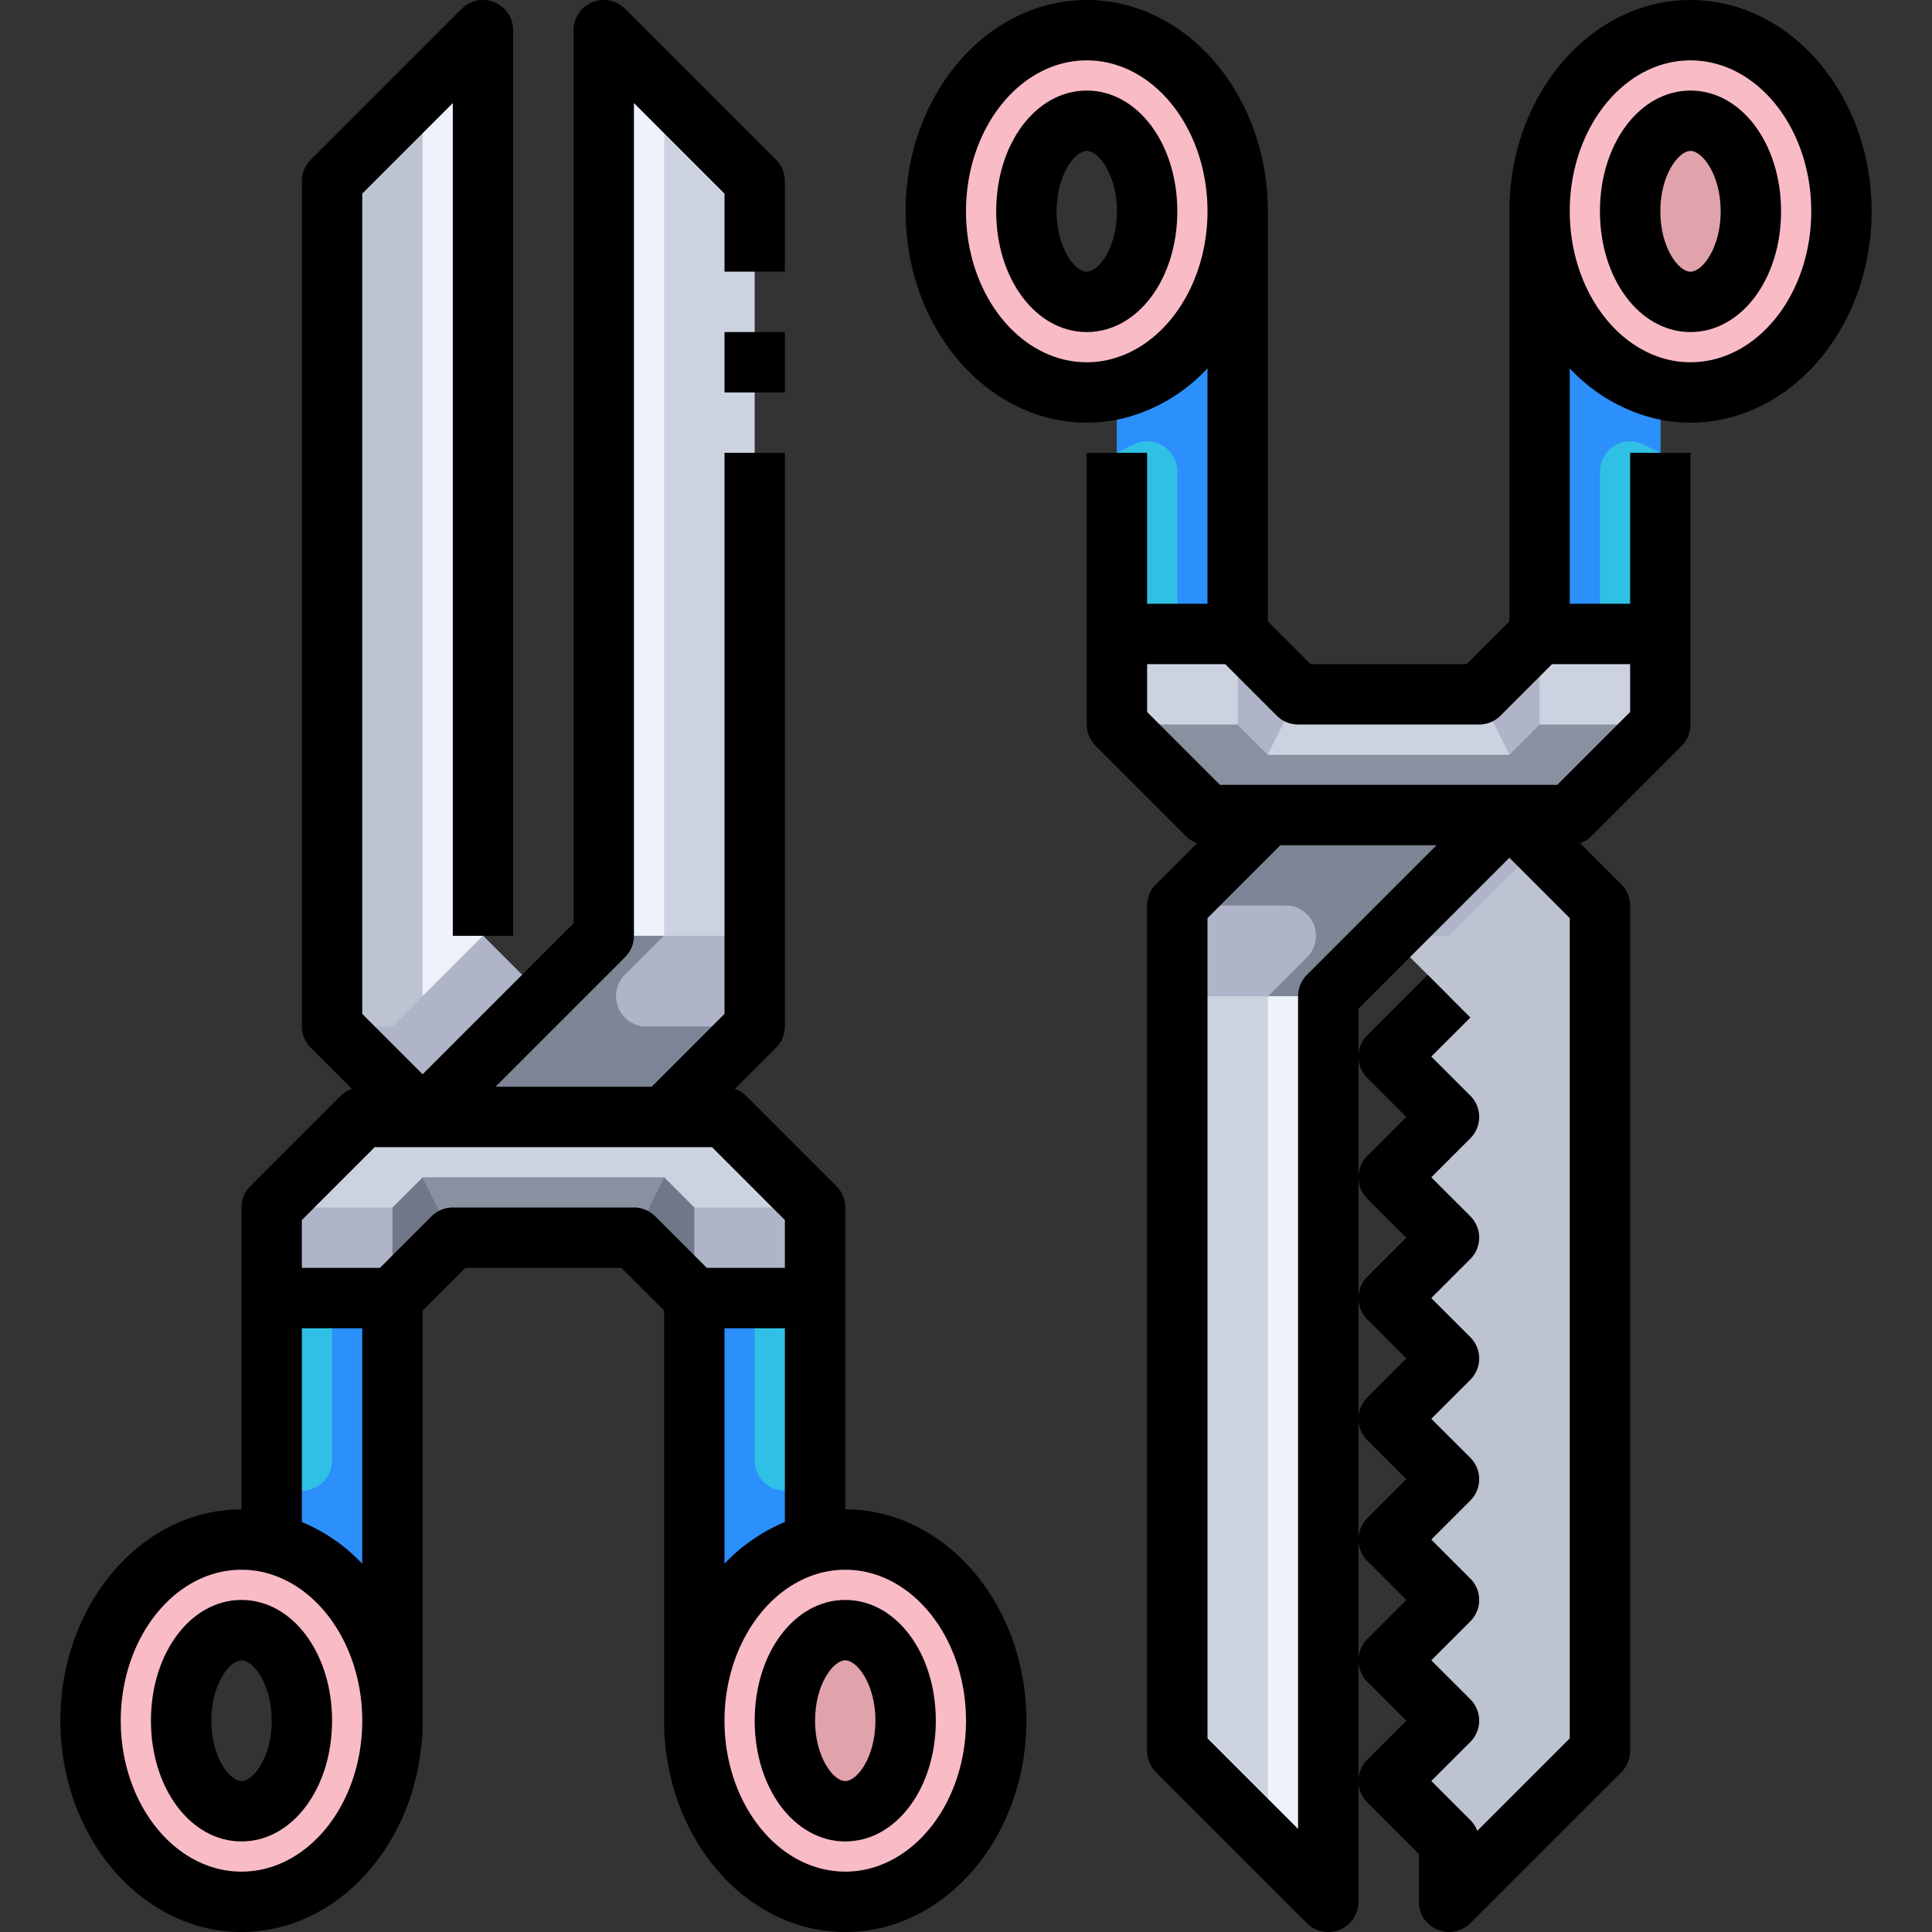 <svg xmlns="http://www.w3.org/2000/svg" viewBox="0 0 64 64"><rect x="0" y="0" width="64" height="64" fill="#333333" stroke="none"/><title>08-scissors</title><g id="_08-scissors" data-name="08-scissors"><polygon points="53 30 53 58 48 63 48 61 46 59 48 57 46 55 48 53 46 51 48 49 46 47 48 45 46 43 48 41 46 39 48 37 46 35 48 33 46 31 50 27 53 30" style="fill:#bec3d2"/><polygon points="50 27 46 31 44 33 44 63 39 58 39 30 42 27 50 27" style="fill:#cdd2e1"/><polygon points="18 33 14 37 11 34 11 6 16 1 16 31 18 33" style="fill:#bec3d2"/><polygon points="25 6 25 34 22 37 14 37 18 33 20 31 20 1 25 6" style="fill:#cdd2e1"/><polygon points="55 21 55 24 52 27 50 27 42 27 40 27 37 24 37 21 41 21 43 23 49 23 51 21 55 21" style="fill:#cdd2e1"/><polygon points="27 40 27 43 23 43 21 41 15 41 13 43 9 43 9 40 12 37 14 37 22 37 24 37 27 40" style="fill:#afb4c8"/><path d="M13,43V57c0-2.9-1.72-5.32-4-5.88V43Z" style="fill:#31c0e5"/><path d="M27,43v8.12c-2.28.56-4,2.98-4,5.88V43Z" style="fill:#31c0e5"/><path d="M41,7V21H37V12.88C39.28,12.32,41,9.9,41,7Z" style="fill:#31c0e5"/><path d="M51,7c0,2.9,1.72,5.32,4,5.88V21H51Z" style="fill:#31c0e5"/><path d="M58,7c0-1.66-.9-3-2-3s-2,1.34-2,3,.9,3,2,3S58,8.66,58,7ZM56,1c2.76,0,5,2.69,5,6s-2.24,6-5,6a4.148,4.148,0,0,1-1-.12C52.72,12.32,51,9.9,51,7,51,3.69,53.24,1,56,1Z" style="fill:#f9bbc6"/><path d="M38,7c0-1.66-.9-3-2-3s-2,1.34-2,3,.9,3,2,3S38,8.66,38,7ZM36,1c2.76,0,5,2.69,5,6,0,2.9-1.72,5.32-4,5.88A4.148,4.148,0,0,1,36,13c-2.76,0-5-2.69-5-6S33.24,1,36,1Z" style="fill:#f9bbc6"/><path d="M10,57c0-1.66-.9-3-2-3s-2,1.34-2,3,.9,3,2,3S10,58.66,10,57ZM9,51.12c2.28.56,4,2.98,4,5.88,0,3.31-2.24,6-5,6s-5-2.69-5-6,2.24-6,5-6A4.148,4.148,0,0,1,9,51.12Z" style="fill:#f9bbc6"/><path d="M28,60c1.1,0,2-1.34,2-3s-.9-3-2-3-2,1.34-2,3S26.9,60,28,60Zm0-9c2.76,0,5,2.69,5,6s-2.24,6-5,6-5-2.69-5-6c0-2.9,1.72-5.32,4-5.88A4.148,4.148,0,0,1,28,51Z" style="fill:#f9bbc6"/><polygon points="13 40 13 43 15 41 14 39 13 40" style="fill:#707789"/><polygon points="14 39 22 39 23 40 27 40 24 37 22 37 14 37 12 37 9 40 13 40 14 39" style="fill:#cdd2e1"/><polygon points="22 39 21 41 23 43 23 40 22 39" style="fill:#707789"/><polygon points="14 39 15 41 21 41 22 39 14 39" style="fill:#8a90a0"/><polygon points="51 24 51 21 49 23 50 25 51 24" style="fill:#afb4c8"/><polygon points="50 25 42 25 41 24 37 24 40 27 42 27 50 27 52 27 55 24 51 24 50 25" style="fill:#8a90a0"/><polygon points="42 25 43 23 41 21 41 24 42 25" style="fill:#afb4c8"/><polygon points="50 25 49 23 43 23 42 25 50 25" style="fill:#cdd2e1"/><polygon points="22 3 20 1 20 31 22 31 22 3" style="fill:#eef2fa"/><path d="M20.707,32.293,22,31H20l-2,2-4,4h8l3-3H21.414A1,1,0,0,1,20.707,32.293Z" style="fill:#7e8596"/><path d="M20.707,32.293A1,1,0,0,0,21.414,34H25V31H22Z" style="fill:#afb4c8"/><polygon points="42 61 44 63 44 33 42 33 42 61" style="fill:#eef2fa"/><path d="M43.293,31.707,42,33h2l2-2,4-4H42l-3,3h3.586A1,1,0,0,1,43.293,31.707Z" style="fill:#7e8596"/><path d="M43.293,31.707A1,1,0,0,0,42.586,30H39v3h3Z" style="fill:#afb4c8"/><polygon points="16 31 16 1 14 3 14 33 16 31" style="fill:#eef2fa"/><polygon points="16 31 14 33 13 34 11 34 14 37 18 33 16 31" style="fill:#afb4c8"/><path d="M11,48.382a1,1,0,0,1-1.447.894L9,49v2.12c2.28.56,4,2.98,4,5.88V43H11Z" style="fill:#2b8ffc"/><path d="M25,48.382V43H23V57c0-2.9,1.72-5.32,4-5.88V49l-.553.276A1,1,0,0,1,25,48.382Z" style="fill:#2b8ffc"/><path d="M53,15.618a1,1,0,0,1,1.447-.894L55,15V12.88C52.72,12.32,51,9.9,51,7V21h2Z" style="fill:#2b8ffc"/><path d="M39,15.618V21h2V7c0,2.9-1.72,5.32-4,5.88V15l.553-.276A1,1,0,0,1,39,15.618Z" style="fill:#2b8ffc"/><path d="M28,60c-1.1,0-2-1.34-2-3s.9-3,2-3,2,1.34,2,3S29.1,60,28,60Z" style="fill:#e0a3ab"/><path d="M56,10c-1.1,0-2-1.34-2-3s.9-3,2-3,2,1.34,2,3S57.1,10,56,10Z" style="fill:#e0a3ab"/><polygon points="51 28 50 27 46 31 48 31 51 28" style="fill:#afb4c8"/><path d="M28,50V40a1,1,0,0,0-.293-.707l-3-3a.982.982,0,0,0-.362-.224l1.362-1.362A1,1,0,0,0,26,34V15H24V33.586L21.586,36H16.414l4.293-4.293A1,1,0,0,0,21,31V3.414l3,3V9h2V6a1,1,0,0,0-.293-.707l-5-5A1,1,0,0,0,19,1V30.586l-5,5-2-2V6.414l3-3V31h2V1A1,1,0,0,0,15.293.293l-5,5A1,1,0,0,0,10,6V34a1,1,0,0,0,.293.707l1.362,1.362a.982.982,0,0,0-.362.224l-3,3A1,1,0,0,0,8,40V50c-3.309,0-6,3.14-6,7s2.691,7,6,7,6-3.14,6-7V43.414L15.414,42h5.172L22,43.414V57c0,3.86,2.691,7,6,7s6-3.14,6-7S31.309,50,28,50ZM8,62c-2.206,0-4-2.243-4-5s1.794-5,4-5a3.172,3.172,0,0,1,.761.091C10.638,52.552,12,54.617,12,57,12,59.757,10.206,62,8,62Zm2-11.581V44h2v7.8A5.856,5.856,0,0,0,10,50.419ZM21,40H15a1,1,0,0,0-.707.293L12.586,42H10V40.414L12.414,38H23.586L26,40.414V42H23.414l-1.707-1.707A1,1,0,0,0,21,40Zm3,4h2v6.419A5.873,5.873,0,0,0,24,51.8Zm4,18c-2.206,0-4-2.243-4-5,0-2.383,1.362-4.448,3.239-4.909h0A3.165,3.165,0,0,1,28,52c2.206,0,4,2.243,4,5S30.206,62,28,62Z"/><path d="M28,53c-1.682,0-3,1.757-3,4s1.318,4,3,4,3-1.757,3-4S29.682,53,28,53Zm0,6c-.4,0-1-.8-1-2s.6-2,1-2,1,.8,1,2S28.4,59,28,59Z"/><path d="M8,53c-1.682,0-3,1.757-3,4s1.318,4,3,4,3-1.757,3-4S9.682,53,8,53Zm0,6c-.4,0-1-.8-1-2s.6-2,1-2,1,.8,1,2S8.4,59,8,59Z"/><rect x="24" y="11" width="2" height="2"/><path d="M56,0c-3.309,0-6,3.14-6,7V20.586L48.586,22H43.414L42,20.586V7c0-3.86-2.691-7-6-7s-6,3.14-6,7,2.691,7,6,7a5.128,5.128,0,0,0,1.24-.149A5.714,5.714,0,0,0,40,12.2V20H38V15H36v9a1,1,0,0,0,.293.707l3,3a.982.982,0,0,0,.362.224l-1.362,1.362A1,1,0,0,0,38,30V58a1,1,0,0,0,.293.707l5,5A1,1,0,0,0,45,63V33.414l5-5,2,2V57.586l-3.063,3.063a1.01,1.01,0,0,0-.23-.356L47.414,59l1.293-1.293a1,1,0,0,0,0-1.414L47.414,55l1.293-1.293a1,1,0,0,0,0-1.414L47.414,51l1.293-1.293a1,1,0,0,0,0-1.414L47.414,47l1.293-1.293a1,1,0,0,0,0-1.414L47.414,43l1.293-1.293a1,1,0,0,0,0-1.414L47.414,39l1.293-1.293a1,1,0,0,0,0-1.414L47.414,35l1.293-1.293-1.414-1.414-2,2a1,1,0,0,0,0,1.414L46.586,37l-1.293,1.293a1,1,0,0,0,0,1.414L46.586,41l-1.293,1.293a1,1,0,0,0,0,1.414L46.586,45l-1.293,1.293a1,1,0,0,0,0,1.414L46.586,49l-1.293,1.293a1,1,0,0,0,0,1.414L46.586,53l-1.293,1.293a1,1,0,0,0,0,1.414L46.586,57l-1.293,1.293a1,1,0,0,0,0,1.414L47,61.414V63a1,1,0,0,0,1.707.707l5-5A1,1,0,0,0,54,58V30a1,1,0,0,0-.293-.707l-1.362-1.362a.982.982,0,0,0,.362-.224l3-3A1,1,0,0,0,56,24V15H54v5H52V12.2a5.7,5.7,0,0,0,2.757,1.647A5.1,5.1,0,0,0,56,14c3.309,0,6-3.14,6-7S59.309,0,56,0ZM36.761,11.909h0A3.165,3.165,0,0,1,36,12c-2.206,0-4-2.243-4-5s1.794-5,4-5,4,2.243,4,5C40,9.383,38.638,11.448,36.761,11.909Zm6.532,20.384A1,1,0,0,0,43,33V60.586l-3-3V30.414L42.414,28h5.172ZM54,23.586,51.586,26H40.414L38,23.586V22h2.586l1.707,1.707A1,1,0,0,0,43,24h6a1,1,0,0,0,.707-.293L51.414,22H54ZM56,12a3.172,3.172,0,0,1-.761-.091C53.362,11.448,52,9.383,52,7c0-2.757,1.794-5,4-5s4,2.243,4,5S58.206,12,56,12Z"/><path d="M36,3c-1.682,0-3,1.757-3,4s1.318,4,3,4,3-1.757,3-4S37.682,3,36,3Zm0,6c-.4,0-1-.8-1-2s.6-2,1-2,1,.8,1,2S36.4,9,36,9Z"/><path d="M56,3c-1.682,0-3,1.757-3,4s1.318,4,3,4,3-1.757,3-4S57.682,3,56,3Zm0,6c-.4,0-1-.8-1-2s.6-2,1-2,1,.8,1,2S56.4,9,56,9Z"/></g></svg>